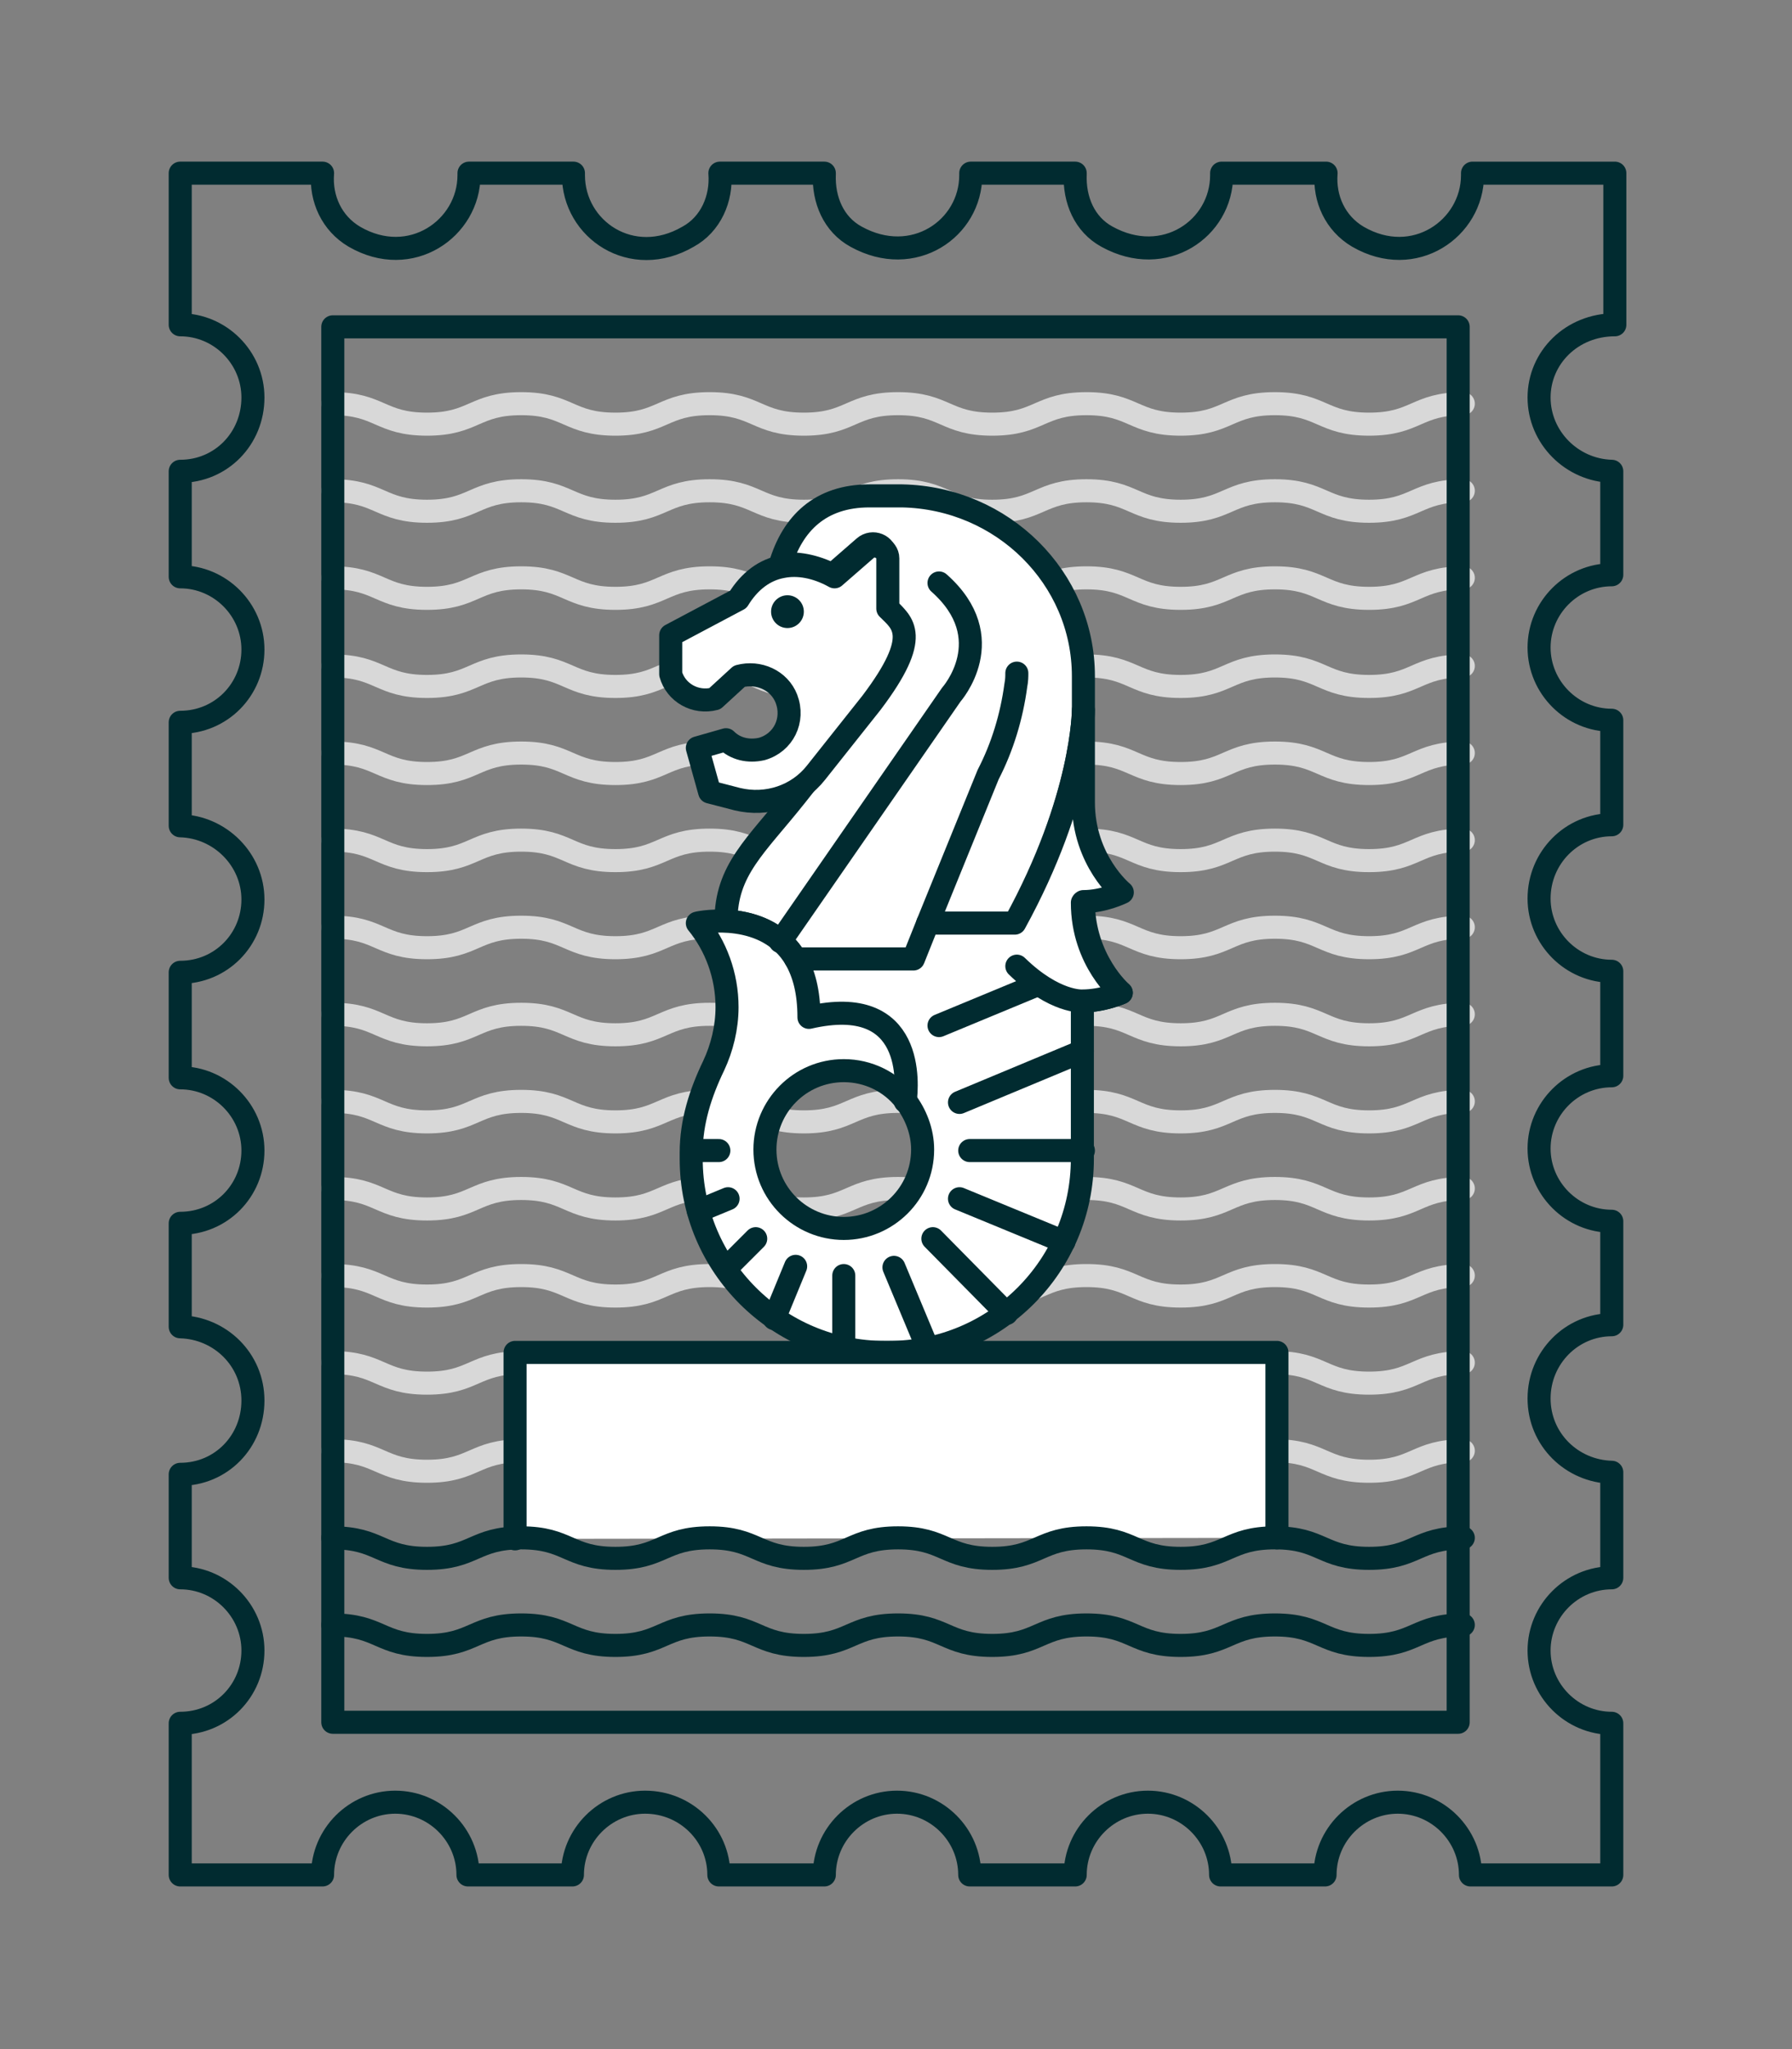 <?xml version="1.0" encoding="utf-8"?>
<!-- Generator: Adobe Illustrator 19.0.1, SVG Export Plug-In . SVG Version: 6.00 Build 0)  -->
<svg version="1.1" id="Layer_1" xmlns="http://www.w3.org/2000/svg" xmlns:xlink="http://www.w3.org/1999/xlink" x="0px" y="0px"
	 viewBox="0 0 175 200" style="enable-background:new 0 0 175 200;" xml:space="preserve">
<rect x="0" y="0" width="175" height="200" fill="#808080" stroke="none"/>
<style type="text/css">
	.st0{fill:none;stroke:#D8D8D8;stroke-width:2.25;stroke-linecap:round;stroke-linejoin:round;stroke-miterlimit:10;}
	.st1{fill:none;stroke:#012B30;stroke-width:2.25;stroke-linecap:round;stroke-linejoin:round;stroke-miterlimit:10;}
	.st2{fill:#FFFFFF;stroke:#012B30;stroke-width:2.25;stroke-linecap:round;stroke-linejoin:round;stroke-miterlimit:10;}
	.st3{fill:#012B30;}
	.st4{clip-path:url(#SVGID_2_);}
	.st5{fill:none;}
	.st6{clip-path:url(#SVGID_4_);}
</style>
<g>
	<g>
		<path class="st0" d="M32.5,39.4c4.6,0,4.6,2,9.2,2c4.6,0,4.6-2,9.2-2c4.6,0,4.6,2,9.2,2c4.6,0,4.6-2,9.2-2c4.6,0,4.6,2,9.2,2
			s4.6-2,9.2-2c4.6,0,4.6,2,9.2,2c4.6,0,4.6-2,9.2-2c4.6,0,4.6,2,9.2,2c4.6,0,4.6-2,9.2-2c4.6,0,4.6,2,9.2,2c4.6,0,4.6-2,9.2-2"/>
	</g>
	<g>
		<path class="st0" d="M32.5,47.9c4.6,0,4.6,2,9.2,2c4.6,0,4.6-2,9.2-2c4.6,0,4.6,2,9.2,2c4.6,0,4.6-2,9.2-2c4.6,0,4.6,2,9.2,2
			s4.6-2,9.2-2c4.6,0,4.6,2,9.2,2c4.6,0,4.6-2,9.2-2c4.6,0,4.6,2,9.2,2c4.6,0,4.6-2,9.2-2c4.6,0,4.6,2,9.2,2c4.6,0,4.6-2,9.2-2"/>
	</g>
	<g>
		<path class="st0" d="M32.5,56.4c4.6,0,4.6,2,9.2,2c4.6,0,4.6-2,9.2-2c4.6,0,4.6,2,9.2,2c4.6,0,4.6-2,9.2-2c4.6,0,4.6,2,9.2,2
			s4.6-2,9.2-2c4.6,0,4.6,2,9.2,2c4.6,0,4.6-2,9.2-2c4.6,0,4.6,2,9.2,2c4.6,0,4.6-2,9.2-2c4.6,0,4.6,2,9.2,2c4.6,0,4.6-2,9.2-2"/>
	</g>
	<g>
		<path class="st0" d="M32.5,65c4.6,0,4.6,2,9.2,2c4.6,0,4.6-2,9.2-2c4.6,0,4.6,2,9.2,2c4.6,0,4.6-2,9.2-2c4.6,0,4.6,2,9.2,2
			s4.6-2,9.2-2c4.6,0,4.6,2,9.2,2c4.6,0,4.6-2,9.2-2c4.6,0,4.6,2,9.2,2c4.6,0,4.6-2,9.2-2c4.6,0,4.6,2,9.2,2c4.6,0,4.6-2,9.2-2"/>
	</g>
	<g>
		<path class="st0" d="M32.5,73.5c4.6,0,4.6,2,9.2,2c4.6,0,4.6-2,9.2-2c4.6,0,4.6,2,9.2,2c4.6,0,4.6-2,9.2-2c4.6,0,4.6,2,9.2,2
			s4.6-2,9.2-2c4.6,0,4.6,2,9.2,2c4.6,0,4.6-2,9.2-2c4.6,0,4.6,2,9.2,2c4.6,0,4.6-2,9.2-2c4.6,0,4.6,2,9.2,2c4.6,0,4.6-2,9.2-2"/>
	</g>
	<g>
		<path class="st0" d="M32.5,82c4.6,0,4.6,2,9.2,2c4.6,0,4.6-2,9.2-2c4.6,0,4.6,2,9.2,2c4.6,0,4.6-2,9.2-2c4.6,0,4.6,2,9.2,2
			s4.6-2,9.2-2c4.6,0,4.6,2,9.2,2c4.6,0,4.6-2,9.2-2c4.6,0,4.6,2,9.2,2c4.6,0,4.6-2,9.2-2c4.6,0,4.6,2,9.2,2c4.6,0,4.6-2,9.2-2"/>
	</g>
	<g>
		<path class="st0" d="M32.5,90.5c4.6,0,4.6,2,9.2,2c4.6,0,4.6-2,9.2-2c4.6,0,4.6,2,9.2,2c4.6,0,4.6-2,9.2-2c4.6,0,4.6,2,9.2,2
			s4.6-2,9.2-2c4.6,0,4.6,2,9.2,2c4.6,0,4.6-2,9.2-2c4.6,0,4.6,2,9.2,2c4.6,0,4.6-2,9.2-2c4.6,0,4.6,2,9.2,2c4.6,0,4.6-2,9.2-2"/>
	</g>
	<g>
		<path class="st0" d="M32.5,99c4.6,0,4.6,2,9.2,2c4.6,0,4.6-2,9.2-2c4.6,0,4.6,2,9.2,2c4.6,0,4.6-2,9.2-2c4.6,0,4.6,2,9.2,2
			s4.6-2,9.2-2c4.6,0,4.6,2,9.2,2c4.6,0,4.6-2,9.2-2c4.6,0,4.6,2,9.2,2c4.6,0,4.6-2,9.2-2c4.6,0,4.6,2,9.2,2c4.6,0,4.6-2,9.2-2"/>
	</g>
	<g>
		<path class="st0" d="M32.5,107.5c4.6,0,4.6,2,9.2,2c4.6,0,4.6-2,9.2-2c4.6,0,4.6,2,9.2,2c4.6,0,4.6-2,9.2-2c4.6,0,4.6,2,9.2,2
			s4.6-2,9.2-2c4.6,0,4.6,2,9.2,2c4.6,0,4.6-2,9.2-2c4.6,0,4.6,2,9.2,2c4.6,0,4.6-2,9.2-2c4.6,0,4.6,2,9.2,2c4.6,0,4.6-2,9.2-2"/>
	</g>
	<g>
		<path class="st0" d="M32.5,116c4.6,0,4.6,2,9.2,2c4.6,0,4.6-2,9.2-2c4.6,0,4.6,2,9.2,2c4.6,0,4.6-2,9.2-2c4.6,0,4.6,2,9.2,2
			s4.6-2,9.2-2c4.6,0,4.6,2,9.2,2c4.6,0,4.6-2,9.2-2c4.6,0,4.6,2,9.2,2c4.6,0,4.6-2,9.2-2c4.6,0,4.6,2,9.2,2c4.6,0,4.6-2,9.2-2"/>
	</g>
	<g>
		<path class="st0" d="M32.5,124.5c4.6,0,4.6,2,9.2,2c4.6,0,4.6-2,9.2-2c4.6,0,4.6,2,9.2,2c4.6,0,4.6-2,9.2-2c4.6,0,4.6,2,9.2,2
			s4.6-2,9.2-2c4.6,0,4.6,2,9.2,2c4.6,0,4.6-2,9.2-2c4.6,0,4.6,2,9.2,2c4.6,0,4.6-2,9.2-2c4.6,0,4.6,2,9.2,2c4.6,0,4.6-2,9.2-2"/>
	</g>
	<g>
		<path class="st0" d="M32.5,133c4.6,0,4.6,2,9.2,2c4.6,0,4.6-2,9.2-2c4.6,0,4.6,2,9.2,2c4.6,0,4.6-2,9.2-2c4.6,0,4.6,2,9.2,2
			s4.6-2,9.2-2c4.6,0,4.6,2,9.2,2c4.6,0,4.6-2,9.2-2c4.6,0,4.6,2,9.2,2c4.6,0,4.6-2,9.2-2c4.6,0,4.6,2,9.2,2c4.6,0,4.6-2,9.2-2"/>
	</g>
	<g>
		<path class="st0" d="M32.5,141.6c4.6,0,4.6,2,9.2,2c4.6,0,4.6-2,9.2-2c4.6,0,4.6,2,9.2,2c4.6,0,4.6-2,9.2-2c4.6,0,4.6,2,9.2,2
			s4.6-2,9.2-2c4.6,0,4.6,2,9.2,2c4.6,0,4.6-2,9.2-2c4.6,0,4.6,2,9.2,2c4.6,0,4.6-2,9.2-2c4.6,0,4.6,2,9.2,2c4.6,0,4.6-2,9.2-2"/>
	</g>
	<g>
		<path class="st1" d="M32.5,158.6c4.6,0,4.6,2,9.2,2c4.6,0,4.6-2,9.2-2c4.6,0,4.6,2,9.2,2c4.6,0,4.6-2,9.2-2c4.6,0,4.6,2,9.2,2
			s4.6-2,9.2-2c4.6,0,4.6,2,9.2,2c4.6,0,4.6-2,9.2-2c4.6,0,4.6,2,9.2,2c4.6,0,4.6-2,9.2-2c4.6,0,4.6,2,9.2,2c4.6,0,4.6-2,9.2-2"/>
	</g>
	<path class="st1" d="M150.3,38.8c0,3.9,3.2,7.1,7.1,7.2c0,0,0,0,0,0v10.1c0,0,0,0,0,0c-3.9,0-7.1,3.2-7.1,7.1
		c0,3.9,3.2,7.1,7.1,7.1c0,0,0,0,0,0v10.2c0,0,0,0,0,0c-3.9,0-7.1,3.2-7.1,7.2c0,3.9,3.2,7.1,7.1,7.1c0,0,0,0,0,0v10.2c0,0,0,0,0,0
		c-3.9,0-7.1,3.2-7.1,7.1c0,3.9,3.2,7.1,7.1,7.1c0,0,0,0,0,0v10.1c0,0,0,0,0,0c-3.9,0-7.1,3.2-7.1,7.2s3.2,7.1,7.1,7.2c0,0,0,0,0,0
		V154c0,0,0,0,0,0c-3.9,0-7.1,3.2-7.1,7.1c0,3.9,3.2,7.1,7.1,7.1c0,0,0,0,0,0v14.8c0,0,0,0,0,0h-13.8c0,0,0,0,0,0
		c0-3.9-3.2-7.1-7.1-7.1c-3.9,0-7.1,3.2-7.1,7.1c0,0,0,0,0,0h-10.2c0,0,0,0,0,0c0-3.9-3.2-7.1-7.1-7.1c-3.9,0-7.1,3.2-7.1,7.1
		c0,0,0,0,0,0H94.7c0,0,0,0,0,0c0-3.9-3.2-7.1-7.1-7.1c-3.9,0-7.1,3.2-7.1,7.1c0,0,0,0,0,0H70.2c0,0,0,0,0,0c0-3.9-3.2-7.1-7.2-7.1
		c-3.9,0-7.1,3.2-7.1,7.1c0,0,0,0,0,0H45.7c0,0,0,0,0,0c0-3.9-3.2-7.1-7.1-7.1c-3.9,0-7.1,3.2-7.1,7.1c0,0,0,0,0,0H17.6c0,0,0,0,0,0
		v-14.8c0,0,0,0,0,0c4,0,7.1-3.2,7.1-7.1c0-3.9-3.2-7.1-7.1-7.1c0,0,0,0,0,0v-10.1c0,0,0,0,0,0c4,0,7.1-3.2,7.1-7.2
		s-3.2-7.1-7.1-7.2c0,0,0,0,0,0v-10.1c0,0,0,0,0,0c4,0,7.1-3.2,7.1-7.1c0-3.9-3.2-7.1-7.1-7.1c0,0,0,0,0,0V94.9c0,0,0,0,0,0
		c4,0,7.1-3.2,7.1-7.1c0-3.9-3.2-7.1-7.1-7.2c0,0,0,0,0,0V70.5c0,0,0,0,0,0c4,0,7.1-3.2,7.1-7.1c0-3.9-3.2-7.1-7.1-7.1c0,0,0,0,0,0
		V46c0,0,0,0,0,0c4,0,7.1-3.2,7.1-7.2c0-3.9-3.2-7.1-7.1-7.1c0,0,0,0,0,0V16.9c0,0,0,0,0,0h13.9c0,0,0,0,0,0c0,0,0,0,0,0
		c-0.2,2.5,0.9,4.9,3.1,6.2c5.5,3.2,11.2-0.8,11.2-6c0-0.1,0-0.1,0-0.2h10.2c0,0.1,0,0.1,0,0.2c0,5.3,5.7,9.2,11.2,6
		c2.2-1.2,3.3-3.7,3.1-6.2c0,0,0,0,0,0c0,0,0,0,0,0h10.2c0,0,0,0,0,0c0,0,0,0,0,0.1c-0.1,2.5,0.9,4.9,3.1,6.1
		c5.6,3.1,11.2-0.8,11.2-6c0-0.1,0-0.1,0-0.2h10.2c0,0,0,0,0,0c0,0,0,0,0,0.1c-0.1,2.5,0.9,4.9,3.1,6.1c5.6,3.1,11.2-0.8,11.2-6
		c0-0.1,0-0.1,0-0.2h10.2c0,0,0,0,0,0c0,0,0,0,0,0c-0.2,2.5,0.9,4.9,3.1,6.2c5.5,3.2,11.2-0.8,11.2-6c0-0.1,0-0.1,0-0.2h13.9
		c0,0,0,0,0,0v14.8c0,0,0,0,0,0C153.5,31.7,150.3,34.9,150.3,38.8z"/>
	<rect x="32.5" y="31.9" class="st1" width="109.9" height="136.2"/>
	<g>
		<path class="st2" d="M105.8,66v3.3c0,0,0,8.6-6.6,20.8h-8.5l-1.4,3.5H77.7c-1.7-2.8-4.6-3.6-6.8-3.7c0-5,2.9-7.3,6.8-12.2l1.9-2.4
			l5.4-6.8c5-6.6,3-7.8,1.5-9.3v-4.9c0-1.1-1.3-1.6-2.1-0.9l-3.1,2.7c0,0,0,0,0,0c-1.8-0.9-3.5-1.2-5.1-1c1.2-4,3.9-6.7,8.7-6.7h3.2
			C97.9,48.6,105.8,56.4,105.8,66z"/>
		<path class="st2" d="M85.1,68.6l-5.4,6.8c-1.8,2.3-4.8,3.3-7.7,2.6l-2.7-0.7L68.1,73l2.8-0.8c0.9,0.9,2.2,1.2,3.5,0.9
			c2.1-0.6,3.2-2.8,2.4-4.9c-0.7-1.8-2.7-2.7-4.6-2.2l-2.4,2.2c-1.9,0.5-3.8-0.6-4.3-2.4V62l6.6-3.5c1.1-1.8,2.6-2.9,4.3-3.2
			c1.5-0.3,3.3,0,5.1,1c0,0,0,0,0,0l3.1-2.7c0.8-0.7,2.1-0.1,2.1,0.9v4.9C88.1,60.8,90.1,62,85.1,68.6z"/>
		<path class="st1" d="M90.6,90.1l5.9-14.5c1.4-2.7,2.3-5.7,2.7-8.7c0.1-0.5,0.1-0.9,0.1-1.2"/>
		<path class="st2" d="M105.8,88c2,0,3.8-0.9,3.8-0.9s-3.8-3.1-3.8-8.8v-9c0,0,0,8.6-6.7,20.8h-8.5l-1.4,3.5H77.7
			c-2.8-4.8-9.3-3.6-9.6-3.5c1.8,2.2,2.9,5.1,2.9,8.2c0,2-0.5,4-1.3,5.7c-1.3,2.7-2.2,5.5-2.2,8.5v0.6c0,10.5,8.5,18.9,18.9,18.9
			h0.4c10.5,0,18.9-8.5,18.9-18.9V97.7c2,0,3.8-0.8,3.8-0.8S105.8,93.7,105.8,88z M82.4,119.9c-4.2,0-7.7-3.4-7.7-7.7
			c0-4.2,3.4-7.7,7.7-7.7c2.4,0,4.6,1.1,6,2.9c1,1.3,1.7,3,1.7,4.8C90.1,116.5,86.6,119.9,82.4,119.9z"/>
		<path class="st1" d="M76.2,91.9l16.7-24.1c0,0,4.9-5.5-1.2-10.9"/>
		<circle class="st3" cx="76.9" cy="59.7" r="1.6"/>
		<line class="st1" x1="73.8" y1="120.9" x2="70.9" y2="123.8"/>
		<line class="st1" x1="82.4" y1="124.5" x2="82.4" y2="131.6"/>
		<line class="st1" x1="91.1" y1="120.9" x2="98.3" y2="128.2"/>
		<line class="st1" x1="94.7" y1="112.3" x2="105.8" y2="112.3"/>
		<line class="st1" x1="70.2" y1="112.3" x2="68.2" y2="112.3"/>
		<line class="st1" x1="71.1" y1="117" x2="68.2" y2="118.2"/>
		<line class="st1" x1="77.7" y1="123.6" x2="75.6" y2="128.7"/>
		<line class="st1" x1="87.3" y1="123.7" x2="90.6" y2="131.6"/>
		<line class="st1" x1="93.7" y1="117" x2="103.9" y2="121.2"/>
		<line class="st1" x1="93.7" y1="107.6" x2="105.7" y2="102.6"/>
		<line class="st1" x1="91.7" y1="100.1" x2="105.7" y2="94.3"/>
		<path class="st1" d="M77.7,93.6c0.8,1.4,1.3,3.2,1.3,5.7c10.4-2.4,9.6,6.6,9.4,8.2"/>
		<path class="st2" d="M99.3,94.3c3.7,3.6,6.4,3.4,6.4,3.4c2,0,3.8-0.8,3.8-0.8s-3.8-3.1-3.8-8.8"/>
	</g>
	<polyline class="st2" points="124.7,150.1 124.7,132 50.3,132 50.3,150.2 	"/>
	<g>
		<path class="st1" d="M32.5,150.1c4.6,0,4.6,2,9.2,2c4.6,0,4.6-2,9.2-2c4.6,0,4.6,2,9.2,2c4.6,0,4.6-2,9.2-2c4.6,0,4.6,2,9.2,2
			s4.6-2,9.2-2c4.6,0,4.6,2,9.2,2c4.6,0,4.6-2,9.2-2c4.6,0,4.6,2,9.2,2c4.6,0,4.6-2,9.2-2c4.6,0,4.6,2,9.2,2c4.6,0,4.6-2,9.2-2"/>
	</g>
</g>
</svg>
